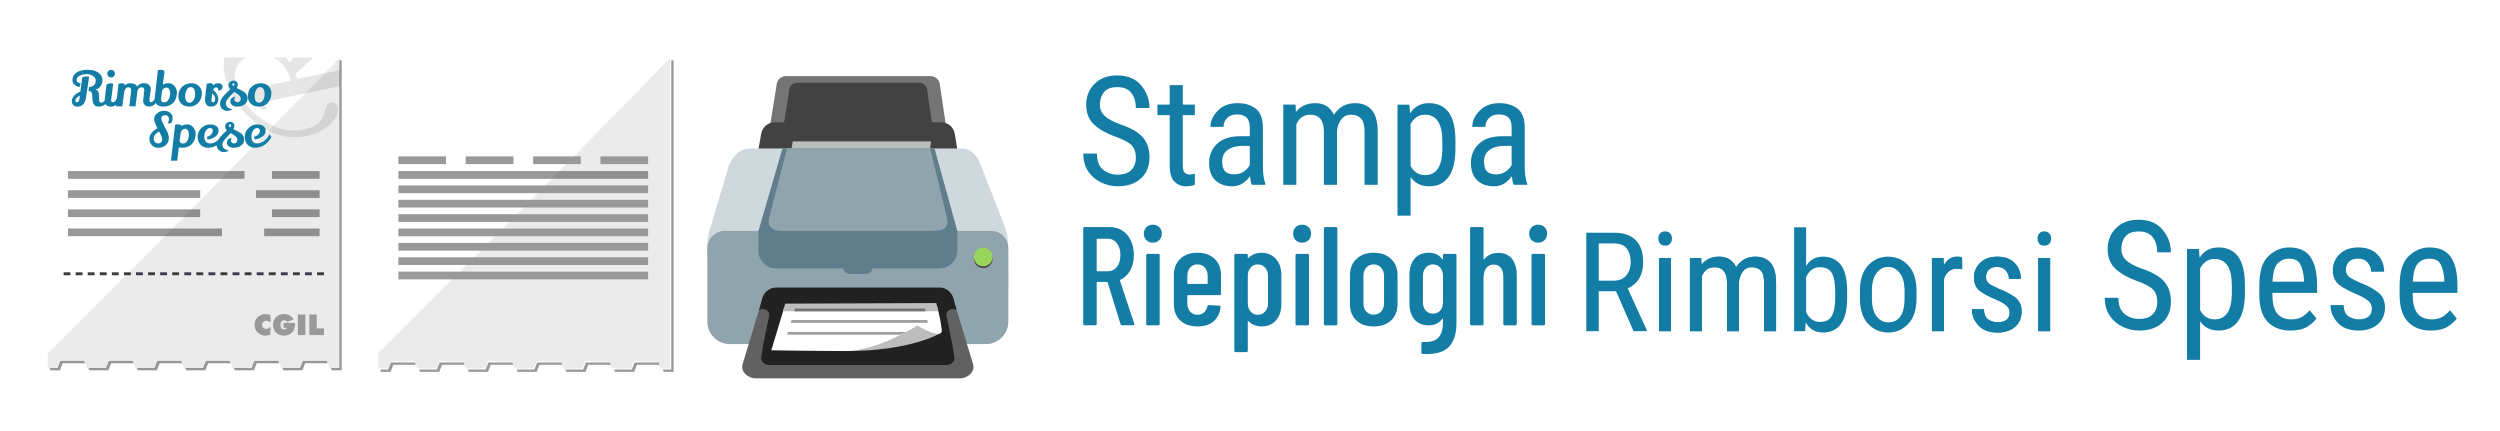 <?xml version="1.0" encoding="UTF-8" standalone="no"?>
<!-- Generator: Adobe Illustrator 19.0.0, SVG Export Plug-In . SVG Version: 6.00 Build 0)  -->

<svg
   version="1.1"
   id="Layer_1"
   x="0px"
   y="0px"
   viewBox="0 0 348 60"
   xml:space="preserve"
   sodipodi:docname="reimbursements_print_list_logo.svg"
   inkscape:version="1.4.2 (ebf0e940d0, 2025-05-08)"
   width="348"
   height="60"
   xmlns:inkscape="http://www.inkscape.org/namespaces/inkscape"
   xmlns:sodipodi="http://sodipodi.sourceforge.net/DTD/sodipodi-0.dtd"
   xmlns="http://www.w3.org/2000/svg"
   xmlns:svg="http://www.w3.org/2000/svg"><defs
   id="defs53">










	
	






		
		
		
	
	
	




























































<filter
   inkscape:collect="always"
   style="color-interpolation-filters:sRGB"
   id="filter65"
   x="-0.027"
   y="-0.026"
   width="1.055"
   height="1.052"><feGaussianBlur
     inkscape:collect="always"
     stdDeviation="5.309"
     id="feGaussianBlur65" /></filter></defs><sodipodi:namedview
   id="namedview51"
   pagecolor="#ffffff"
   bordercolor="#000000"
   borderopacity="0.25"
   inkscape:showpageshadow="false"
   inkscape:pageopacity="0.0"
   inkscape:pagecheckerboard="0"
   inkscape:deskcolor="#d1d1d1"
   showgrid="false"
   inkscape:zoom="3.3365385"
   inkscape:cx="173.08357"
   inkscape:cy="89.913545"
   inkscape:window-width="2520"
   inkscape:window-height="1404"
   inkscape:window-x="2600"
   inkscape:window-y="0"
   inkscape:window-maximized="1"
   inkscape:current-layer="Layer_1" />







<g
   id="g20">
</g>
<g
   id="g22">
</g>
<g
   id="g24">
</g>
<g
   id="g26">
</g>
<g
   id="g28">
</g>
<g
   id="g30">
</g>
<g
   id="g32">
</g>
<g
   id="g34">
</g>
<g
   id="g36">
</g>
<g
   id="g38">
</g>
<g
   id="g40">
</g>
<g
   id="g42">
</g>
<g
   id="g44">
</g>
<g
   id="g46">
</g>
<g
   id="g48">
</g>
<g
   id="g20-0"
   transform="translate(-244.027,19.04)">
</g><g
   id="g22-6"
   transform="translate(-244.027,19.04)">
</g><g
   id="g24-1"
   transform="translate(-244.027,19.04)">
</g><g
   id="g26-5"
   transform="translate(-244.027,19.04)">
</g><g
   id="g28-5"
   transform="translate(-244.027,19.04)">
</g><g
   id="g30-4"
   transform="translate(-244.027,19.04)">
</g><g
   id="g32-7"
   transform="translate(-244.027,19.04)">
</g><g
   id="g34-6"
   transform="translate(-244.027,19.04)">
</g><g
   id="g36-5"
   transform="translate(-244.027,19.04)">
</g><g
   id="g38-6"
   transform="translate(-244.027,19.04)">
</g><g
   id="g40-9"
   transform="translate(-244.027,19.04)">
</g><g
   id="g42-3"
   transform="translate(-244.027,19.04)">
</g><g
   id="g44-7"
   transform="translate(-244.027,19.04)">
</g><g
   id="g46-4"
   transform="translate(-244.027,19.04)">
</g><g
   id="g48-5"
   transform="translate(-244.027,19.04)">
</g><g
   id="g714"
   transform="translate(-894.281,-113.692)">
</g><g
   id="g716"
   transform="translate(-894.281,-113.692)">
</g><g
   id="g718"
   transform="translate(-894.281,-113.692)">
</g><g
   id="g720"
   transform="translate(-894.281,-113.692)">
</g><g
   id="g722"
   transform="translate(-894.281,-113.692)">
</g><g
   id="g724"
   transform="translate(-894.281,-113.692)">
</g><g
   id="g726"
   transform="translate(-894.281,-113.692)">
</g><g
   id="g728"
   transform="translate(-894.281,-113.692)">
</g><g
   id="g730"
   transform="translate(-894.281,-113.692)">
</g><g
   id="g732"
   transform="translate(-894.281,-113.692)">
</g><g
   id="g734"
   transform="translate(-894.281,-113.692)">
</g><g
   id="g736"
   transform="translate(-894.281,-113.692)">
</g><g
   id="g738"
   transform="translate(-894.281,-113.692)">
</g><g
   id="g740"
   transform="translate(-894.281,-113.692)">
</g><g
   id="g742"
   transform="translate(-894.281,-113.692)">
</g><g
   id="g1601"
   transform="matrix(0.221,0,0,0.221,-168.895,20.198)">
</g><g
   id="g1603"
   transform="matrix(0.221,0,0,0.221,-168.895,20.198)">
</g><g
   id="g1605"
   transform="matrix(0.221,0,0,0.221,-168.895,20.198)">
</g><g
   id="g1607"
   transform="matrix(0.221,0,0,0.221,-168.895,20.198)">
</g><g
   id="g1609"
   transform="matrix(0.221,0,0,0.221,-168.895,20.198)">
</g><g
   id="g1611"
   transform="matrix(0.221,0,0,0.221,-168.895,20.198)">
</g><g
   id="g1613"
   transform="matrix(0.221,0,0,0.221,-168.895,20.198)">
</g><g
   id="g1615"
   transform="matrix(0.221,0,0,0.221,-168.895,20.198)">
</g><g
   id="g1617"
   transform="matrix(0.221,0,0,0.221,-168.895,20.198)">
</g><g
   id="g1619"
   transform="matrix(0.221,0,0,0.221,-168.895,20.198)">
</g><g
   id="g1621"
   transform="matrix(0.221,0,0,0.221,-168.895,20.198)">
</g><g
   id="g1623"
   transform="matrix(0.221,0,0,0.221,-168.895,20.198)">
</g><g
   id="g1625"
   transform="matrix(0.221,0,0,0.221,-168.895,20.198)">
</g><g
   id="g1627"
   transform="matrix(0.221,0,0,0.221,-168.895,20.198)">
</g><g
   id="g1629"
   transform="matrix(0.221,0,0,0.221,-168.895,20.198)">
</g><g
   id="g37"
   transform="matrix(0.89,0,0,0.89,91.769,-7.34)"
   style="fill:#137da5;fill-opacity:1"><g
     id="g33"
     transform="matrix(1.097,0,0,1.097,111.136,-41.086)"
     style="fill:#137da5;fill-opacity:1"><path
       d="m 95.297,81.758 v 10.43 h 1.697 V 81.758 Z"
       style="font-size:19.743px;font-family:'Roboto Condensed';-inkscape-font-specification:'Roboto Condensed, ';text-align:justify;letter-spacing:0px;fill:#137da5;fill-opacity:1;stroke-width:0.617;stroke-linecap:round;stroke-linejoin:round"
       id="path12" /><path
       d="m 41.234,81.758 v 10.43 h 1.697 V 81.758 Z"
       style="font-size:19.743px;font-family:'Roboto Condensed';-inkscape-font-specification:'Roboto Condensed, ';text-align:justify;letter-spacing:0px;fill:#137da5;fill-opacity:1;stroke-width:0.617;stroke-linecap:round;stroke-linejoin:round"
       id="path11" /><path
       d="m 89.445,81.564 c -0.996,0 -1.796,0.285 -2.4,0.857 -0.604,0.572 -0.906,1.273 -0.906,2.102 0,0.848 0.279,1.489 0.838,1.92 0.495,0.379 1.174,0.751 2.035,1.117 0.861,0.366 1.442,0.685 1.744,0.955 0.308,0.27 0.463,0.603 0.463,1.002 0,0.932 -0.578,1.398 -1.734,1.398 -0.437,0 -0.862,-0.123 -1.273,-0.367 -0.411,-0.251 -0.632,-0.745 -0.664,-1.484 h -1.707 c 0,0.861 0.312,1.63 0.936,2.305 0.623,0.675 1.526,1.012 2.709,1.012 1.035,0 1.866,-0.271 2.496,-0.811 0.63,-0.54 0.945,-1.268 0.945,-2.188 0,-0.842 -0.281,-1.488 -0.84,-1.938 -0.559,-0.45 -1.366,-0.883 -2.42,-1.301 -0.726,-0.321 -1.211,-0.585 -1.455,-0.791 -0.244,-0.212 -0.365,-0.508 -0.365,-0.887 0,-0.379 0.121,-0.715 0.365,-1.004 0.251,-0.289 0.662,-0.434 1.234,-0.434 0.54,10e-7 0.955,0.178 1.244,0.531 0.289,0.347 0.434,0.735 0.434,1.166 h 1.695 c 0,-0.9 -0.295,-1.652 -0.887,-2.256 -0.591,-0.604 -1.419,-0.906 -2.486,-0.906 z"
       style="font-size:19.743px;font-family:'Roboto Condensed';-inkscape-font-specification:'Roboto Condensed, ';text-align:justify;letter-spacing:0px;fill:#137da5;fill-opacity:1;stroke-width:0.617;stroke-linecap:round;stroke-linejoin:round"
       id="path10" /><path
       d="m 83.768,81.564 c -0.835,0 -1.481,0.415 -1.938,1.244 l -0.039,-1.051 H 80.143 v 10.43 h 1.705 v -7.48 c 0.347,-0.951 0.958,-1.426 1.832,-1.426 0.263,0 0.521,0.025 0.771,0.076 l -0.01,-1.658 c -0.148,-0.09 -0.372,-0.135 -0.674,-0.135 z"
       style="font-size:19.743px;font-family:'Roboto Condensed';-inkscape-font-specification:'Roboto Condensed, ';text-align:justify;letter-spacing:0px;fill:#137da5;fill-opacity:1;stroke-width:0.617;stroke-linecap:round;stroke-linejoin:round"
       id="path9" /><path
       d="m 73.896,81.564 c -1.125,0 -2.076,0.415 -2.854,1.244 C 70.265,83.631 69.875,84.855 69.875,86.48 v 0.994 c 0,1.626 0.39,2.849 1.168,3.672 0.784,0.823 1.74,1.234 2.871,1.234 1.125,0 2.076,-0.412 2.854,-1.234 0.784,-0.823 1.178,-2.046 1.178,-3.672 v -0.994 c 10e-7,-1.626 -0.394,-2.849 -1.178,-3.672 -0.778,-0.829 -1.734,-1.244 -2.871,-1.244 z m 0,1.465 c 0.668,0 1.223,0.292 1.666,0.877 0.45,0.578 0.676,1.437 0.676,2.574 v 1.186 c -0.045,2.172 -0.82,3.26 -2.324,3.26 -0.668,0 -1.223,-0.287 -1.666,-0.859 -0.443,-0.578 -0.666,-1.441 -0.666,-2.592 v -0.994 c 0,-1.138 0.219,-1.996 0.656,-2.574 0.443,-0.585 0.996,-0.877 1.658,-0.877 z"
       style="font-size:19.743px;font-family:'Roboto Condensed';-inkscape-font-specification:'Roboto Condensed, ';text-align:justify;letter-spacing:0px;fill:#137da5;fill-opacity:1;stroke-width:0.617;stroke-linecap:round;stroke-linejoin:round"
       id="path8" /><path
       d="m 49.795,81.564 c -1.048,0 -1.882,0.38 -2.506,1.139 l -0.049,-0.945 h -1.6 v 10.43 h 1.697 v -7.846 c 0.353,-0.848 0.958,-1.273 1.812,-1.273 1.15,0 1.741,0.704 1.773,2.111 v 7.008 h 1.705 v -7.008 c 0.058,-0.591 0.242,-1.089 0.551,-1.494 0.315,-0.411 0.735,-0.617 1.262,-0.617 0.546,0 0.978,0.158 1.293,0.473 0.321,0.308 0.48,0.899 0.48,1.773 v 6.873 h 1.707 v -6.854 c 0,-1.317 -0.257,-2.275 -0.771,-2.873 -0.508,-0.598 -1.236,-0.896 -2.188,-0.896 -1.17,0 -2.083,0.505 -2.738,1.514 -0.469,-1.009 -1.279,-1.514 -2.43,-1.514 z"
       style="font-size:19.743px;font-family:'Roboto Condensed';-inkscape-font-specification:'Roboto Condensed, ';text-align:justify;letter-spacing:0px;fill:#137da5;fill-opacity:1;stroke-width:0.617;stroke-linecap:round;stroke-linejoin:round"
       id="path7" /><path
       style="font-size:19.743px;font-family:'Roboto Condensed';-inkscape-font-specification:'Roboto Condensed, ';text-align:justify;letter-spacing:0px;fill:#137da5;fill-opacity:1;stroke-width:0.617;stroke-linecap:round;stroke-linejoin:round"
       d="m 95.297,81.758 h 1.697 v 10.43 h -1.697 z"
       id="path20" /><path
       style="font-size:19.743px;font-family:'Roboto Condensed';-inkscape-font-specification:'Roboto Condensed, ';text-align:justify;letter-spacing:0px;fill:#137da5;fill-opacity:1;stroke-width:0.617;stroke-linecap:round;stroke-linejoin:round"
       d="m 41.234,81.758 h 1.697 v 10.43 h -1.697 z"
       id="path19" /><path
       style="font-size:19.743px;font-family:'Roboto Condensed';-inkscape-font-specification:'Roboto Condensed, ';text-align:justify;letter-spacing:0px;fill:#137da5;fill-opacity:1;stroke-width:0.617;stroke-linecap:round;stroke-linejoin:round"
       d="m 89.445,81.564 c 1.067,0 1.895,0.302 2.486,0.906 0.591,0.604 0.887,1.356 0.887,2.256 h -1.695 c 0,-0.431 -0.144,-0.819 -0.434,-1.166 -0.289,-0.353 -0.704,-0.531 -1.244,-0.531 -0.572,0 -0.984,0.144 -1.234,0.434 -0.244,0.289 -0.365,0.625 -0.365,1.004 0,0.379 0.121,0.675 0.365,0.887 0.244,0.206 0.729,0.47 1.455,0.791 1.054,0.418 1.861,0.851 2.42,1.301 0.559,0.45 0.84,1.096 0.84,1.938 0,0.919 -0.315,1.648 -0.945,2.188 -0.63,0.54 -1.461,0.811 -2.496,0.811 -1.183,0 -2.086,-0.337 -2.709,-1.012 -0.623,-0.675 -0.936,-1.444 -0.936,-2.305 h 1.707 c 0.032,0.739 0.253,1.234 0.664,1.484 0.411,0.244 0.836,0.367 1.273,0.367 1.157,0 1.734,-0.467 1.734,-1.398 0,-0.398 -0.154,-0.732 -0.463,-1.002 -0.302,-0.27 -0.883,-0.589 -1.744,-0.955 -0.861,-0.366 -1.54,-0.738 -2.035,-1.117 -0.559,-0.431 -0.838,-1.072 -0.838,-1.92 0,-0.829 0.302,-1.53 0.906,-2.102 0.604,-0.572 1.404,-0.857 2.4,-0.857 z"
       id="path18" /><path
       style="font-size:19.743px;font-family:'Roboto Condensed';-inkscape-font-specification:'Roboto Condensed, ';text-align:justify;letter-spacing:0px;fill:#137da5;fill-opacity:1;stroke-width:0.617;stroke-linecap:round;stroke-linejoin:round"
       d="m 83.768,81.564 c 0.302,0 0.526,0.045 0.674,0.135 l 0.01,1.658 c -0.251,-0.051 -0.508,-0.076 -0.771,-0.076 -0.874,0 -1.485,0.475 -1.832,1.426 v 7.48 H 80.143 V 81.758 h 1.648 l 0.039,1.051 c 0.456,-0.829 1.102,-1.244 1.938,-1.244 z"
       id="path17" /><path
       style="font-size:19.743px;font-family:'Roboto Condensed';-inkscape-font-specification:'Roboto Condensed, ';text-align:justify;letter-spacing:0px;fill:#137da5;fill-opacity:1;stroke-width:0.617;stroke-linecap:round;stroke-linejoin:round"
       d="m 49.795,81.564 c 1.15,0 1.961,0.505 2.43,1.514 0.656,-1.009 1.569,-1.514 2.738,-1.514 0.951,0 1.68,0.299 2.188,0.896 0.514,0.598 0.771,1.556 0.771,2.873 v 6.854 h -1.707 v -6.873 c 0,-0.874 -0.159,-1.465 -0.48,-1.773 -0.315,-0.315 -0.747,-0.473 -1.293,-0.473 -0.527,0 -0.947,0.206 -1.262,0.617 -0.308,0.405 -0.493,0.903 -0.551,1.494 v 7.008 h -1.705 v -7.008 c -0.032,-1.407 -0.623,-2.111 -1.773,-2.111 -0.855,0 -1.459,0.425 -1.812,1.273 v 7.846 H 45.641 V 81.758 h 1.6 l 0.049,0.945 c 0.623,-0.758 1.458,-1.139 2.506,-1.139 z"
       id="path15" /><path
       id="path5"
       style="font-size:19.743px;font-family:'Roboto Condensed';-inkscape-font-specification:'Roboto Condensed, ';text-align:justify;letter-spacing:0px;fill:#137da5;fill-opacity:1;stroke-width:0.617;stroke-linecap:round;stroke-linejoin:round"
       d="m 30.861,78.152 v 14.035 h 1.775 v -5.688 h 2.467 l 2.498,5.688 H 39.5 v -0.115 l -2.729,-5.977 c 1.465,-0.675 2.197,-1.918 2.197,-3.73 0,-1.401 -0.35,-2.452 -1.051,-3.152 -0.694,-0.707 -1.738,-1.061 -3.133,-1.061 z m 1.775,1.523 h 2.148 c 0.874,0 1.495,0.247 1.861,0.742 0.366,0.488 0.549,1.137 0.549,1.947 0,0.726 -0.203,1.345 -0.607,1.859 -0.405,0.508 -1.012,0.762 -1.822,0.762 h -2.129 z" /><path
       d="m 96.164,77.959 c -0.321,0 -0.562,0.1 -0.723,0.299 -0.161,0.199 -0.242,0.443 -0.242,0.732 0,0.276 0.082,0.516 0.242,0.715 0.161,0.193 0.401,0.289 0.723,0.289 0.315,0 0.556,-0.096 0.723,-0.289 0.167,-0.199 0.252,-0.438 0.252,-0.715 0,-0.289 -0.085,-0.533 -0.252,-0.732 -0.167,-0.199 -0.408,-0.299 -0.723,-0.299 z"
       style="font-size:19.743px;font-family:'Roboto Condensed';-inkscape-font-specification:'Roboto Condensed, ';text-align:justify;letter-spacing:0px;fill:#137da5;fill-opacity:1;stroke-width:0.617;stroke-linecap:round;stroke-linejoin:round"
       id="path4-6" /><path
       d="m 42.104,77.959 c -0.321,0 -0.564,0.1 -0.725,0.299 -0.161,0.199 -0.24,0.443 -0.24,0.732 0,0.276 0.08,0.516 0.24,0.715 0.161,0.193 0.403,0.289 0.725,0.289 0.315,0 0.556,-0.096 0.723,-0.289 0.167,-0.199 0.25,-0.438 0.25,-0.715 0,-0.289 -0.083,-0.533 -0.25,-0.732 -0.167,-0.199 -0.408,-0.299 -0.723,-0.299 z"
       style="font-size:19.743px;font-family:'Roboto Condensed';-inkscape-font-specification:'Roboto Condensed, ';text-align:justify;letter-spacing:0px;fill:#137da5;fill-opacity:1;stroke-width:0.617;stroke-linecap:round;stroke-linejoin:round"
       id="path3" /><path
       d="m 60.496,77.381 v 14.807 h 1.561 l 0.088,-1.232 c 0.553,0.951 1.378,1.426 2.477,1.426 1.093,0 1.937,-0.405 2.535,-1.215 0.598,-0.81 0.896,-2.04 0.896,-3.691 v -1.139 c -0.019,-1.658 -0.326,-2.867 -0.924,-3.625 -0.591,-0.765 -1.431,-1.146 -2.518,-1.146 -1.06,0 -1.864,0.44 -2.41,1.32 V 77.381 Z m 3.672,5.688 c 0.823,0 1.392,0.282 1.707,0.848 0.315,0.566 0.473,1.427 0.473,2.584 v 1.041 c -0.006,1.138 -0.178,1.976 -0.512,2.516 -0.334,0.54 -0.887,0.811 -1.658,0.811 -0.88,0 -1.54,-0.47 -1.977,-1.408 V 84.486 C 62.638,83.542 63.294,83.068 64.168,83.068 Z"
       style="font-size:19.743px;font-family:'Roboto Condensed';-inkscape-font-specification:'Roboto Condensed, ';text-align:justify;letter-spacing:0px;fill:#137da5;fill-opacity:1;stroke-width:0.617;stroke-linecap:round;stroke-linejoin:round"
       id="path2" /></g><g
     id="g31"
     transform="matrix(1.202,0,0,1.202,176.733,-73.237)"
     style="fill:#137da5;fill-opacity:1"><path
       d="m 83.289,99.986 c -0.983,0 -1.873,0.372 -2.67,1.117 -0.797,0.739 -1.195,2.029 -1.195,3.867 v 1.225 c 0.006,1.575 0.373,2.736 1.1,3.488 0.726,0.746 1.712,1.119 2.959,1.119 0.9,0 1.617,-0.161 2.15,-0.482 0.54,-0.328 0.952,-0.691 1.234,-1.09 l -0.896,-1.07 c -0.283,0.347 -0.612,0.634 -0.984,0.859 -0.366,0.219 -0.836,0.328 -1.408,0.328 -0.79,0 -1.396,-0.254 -1.82,-0.762 -0.418,-0.514 -0.627,-1.328 -0.627,-2.439 v -0.25 h 5.812 v -0.994 c 0,-1.594 -0.282,-2.81 -0.848,-3.652 -0.566,-0.842 -1.502,-1.264 -2.807,-1.264 z m 0,1.465 c 0.746,0 1.243,0.257 1.494,0.771 0.257,0.514 0.408,1.173 0.453,1.977 v 0.24 h -4.096 c 0.058,-1.176 0.282,-1.966 0.674,-2.371 0.392,-0.411 0.883,-0.617 1.475,-0.617 z"
       style="font-size:19.743px;font-family:'Roboto Condensed';-inkscape-font-specification:'Roboto Condensed, ';text-align:justify;letter-spacing:0px;fill:#137da5;fill-opacity:1;stroke-width:0.617;stroke-linecap:round;stroke-linejoin:round"
       id="path25" /><path
       d="m 74.035,99.986 c -0.996,0 -1.796,0.285 -2.4,0.857 -0.604,0.572 -0.906,1.273 -0.906,2.102 0,0.848 0.281,1.487 0.84,1.918 0.495,0.379 1.172,0.753 2.033,1.119 0.861,0.366 1.442,0.685 1.744,0.955 0.308,0.27 0.463,0.604 0.463,1.002 0,0.932 -0.578,1.398 -1.734,1.398 -0.437,0 -0.862,-0.123 -1.273,-0.367 -0.411,-0.251 -0.632,-0.745 -0.664,-1.484 h -1.707 c 0,0.861 0.312,1.63 0.936,2.305 0.623,0.675 1.526,1.012 2.709,1.012 1.035,0 1.866,-0.271 2.496,-0.811 0.63,-0.54 0.945,-1.268 0.945,-2.188 0,-0.842 -0.281,-1.488 -0.84,-1.938 -0.559,-0.45 -1.364,-0.885 -2.418,-1.303 -0.726,-0.321 -1.213,-0.583 -1.457,-0.789 -0.244,-0.212 -0.365,-0.508 -0.365,-0.887 0,-0.379 0.121,-0.715 0.365,-1.004 0.251,-0.289 0.662,-0.434 1.234,-0.434 0.54,0 0.955,0.178 1.244,0.531 0.289,0.347 0.434,0.735 0.434,1.166 h 1.697 c 0,-0.9 -0.295,-1.652 -0.887,-2.256 -0.591,-0.604 -1.421,-0.906 -2.488,-0.906 z"
       style="font-size:19.743px;font-family:'Roboto Condensed';-inkscape-font-specification:'Roboto Condensed, ';text-align:justify;letter-spacing:0px;fill:#137da5;fill-opacity:1;stroke-width:0.617;stroke-linecap:round;stroke-linejoin:round"
       id="path24" /><path
       d="m 65.031,99.986 c -0.983,0 -1.873,0.372 -2.67,1.117 -0.797,0.739 -1.195,2.029 -1.195,3.867 v 1.225 c 0.006,1.575 0.373,2.736 1.1,3.488 0.726,0.746 1.712,1.119 2.959,1.119 0.9,0 1.617,-0.161 2.15,-0.482 0.54,-0.328 0.95,-0.691 1.232,-1.09 l -0.896,-1.07 c -0.283,0.347 -0.61,0.634 -0.982,0.859 -0.366,0.219 -0.836,0.328 -1.408,0.328 -0.79,0 -1.398,-0.254 -1.822,-0.762 -0.418,-0.514 -0.625,-1.328 -0.625,-2.439 v -0.25 h 5.812 v -0.994 c 0,-1.594 -0.284,-2.81 -0.85,-3.652 -0.566,-0.842 -1.5,-1.264 -2.805,-1.264 z m 0,1.465 c 0.746,0 1.243,0.257 1.494,0.771 0.257,0.514 0.408,1.173 0.453,1.977 v 0.24 h -4.098 c 0.058,-1.176 0.284,-1.966 0.676,-2.371 0.392,-0.411 0.883,-0.617 1.475,-0.617 z"
       style="font-size:19.743px;font-family:'Roboto Condensed';-inkscape-font-specification:'Roboto Condensed, ';text-align:justify;letter-spacing:0px;fill:#137da5;fill-opacity:1;stroke-width:0.617;stroke-linecap:round;stroke-linejoin:round"
       id="path23" /><path
       d="m 55.854,99.986 c -1.073,0 -1.891,0.443 -2.457,1.33 l -0.088,-1.137 h -1.551 v 14.439 h 1.705 v -5.012 c 0.566,0.797 1.369,1.195 2.41,1.195 1.093,0 1.934,-0.405 2.525,-1.215 0.598,-0.81 0.896,-2.04 0.896,-3.691 v -1.139 c -0.019,-1.658 -0.325,-2.867 -0.916,-3.625 -0.591,-0.765 -1.433,-1.146 -2.525,-1.146 z m -0.529,1.504 c 1.51,0 2.266,1.144 2.266,3.432 v 1.146 c -0.039,2.185 -0.787,3.279 -2.246,3.279 -0.823,0 -1.45,-0.398 -1.881,-1.195 v -5.438 c 0.437,-0.816 1.058,-1.225 1.861,-1.225 z"
       style="font-size:19.743px;font-family:'Roboto Condensed';-inkscape-font-specification:'Roboto Condensed, ';text-align:justify;letter-spacing:0px;fill:#137da5;fill-opacity:1;stroke-width:0.617;stroke-linecap:round;stroke-linejoin:round"
       id="path22" /><path
       d="m 45.453,96.381 c -1.228,0 -2.205,0.364 -2.932,1.09 -0.726,0.726 -1.09,1.636 -1.09,2.729 0,1.073 0.336,1.925 1.004,2.555 0.668,0.63 1.571,1.149 2.709,1.561 1.138,0.405 1.88,0.8 2.227,1.186 0.347,0.386 0.52,0.907 0.52,1.562 0,0.681 -0.199,1.224 -0.598,1.629 -0.398,0.398 -0.983,0.598 -1.754,0.598 -0.746,0 -1.385,-0.219 -1.918,-0.656 -0.527,-0.437 -0.791,-1.134 -0.791,-2.092 h -1.773 c 0,0.932 0.219,1.717 0.656,2.354 0.443,0.63 1.008,1.104 1.695,1.426 0.688,0.321 1.398,0.482 2.131,0.482 1.266,0 2.269,-0.34 3.008,-1.021 0.746,-0.681 1.119,-1.594 1.119,-2.738 0,-1.093 -0.299,-1.972 -0.896,-2.641 -0.598,-0.668 -1.586,-1.228 -2.961,-1.678 -0.887,-0.321 -1.543,-0.678 -1.967,-1.07 -0.418,-0.392 -0.625,-0.883 -0.625,-1.475 0,-0.649 0.176,-1.191 0.529,-1.621 0.36,-0.437 0.929,-0.654 1.707,-0.654 0.855,0 1.474,0.257 1.859,0.771 0.386,0.514 0.578,1.163 0.578,1.947 h 1.775 c 0,-1.093 -0.36,-2.074 -1.08,-2.941 -0.72,-0.868 -1.764,-1.301 -3.133,-1.301 z"
       style="font-size:19.743px;font-family:'Roboto Condensed';-inkscape-font-specification:'Roboto Condensed, ';text-align:justify;letter-spacing:0px;fill:#137da5;fill-opacity:1;stroke-width:0.617;stroke-linecap:round;stroke-linejoin:round"
       id="path21" /></g></g><g
   id="g39"
   transform="matrix(0.89,0,0,0.89,20.322,-3.781)"
   style="fill:#137da5;fill-opacity:1"><path
     id="path27"
     style="font-size:23.739px;font-family:'Roboto Condensed';-inkscape-font-specification:'Roboto Condensed, ';text-align:justify;letter-spacing:0px;fill:#137da5;fill-opacity:1;stroke-width:0.742;stroke-linecap:round;stroke-linejoin:round"
     d="m 211.677,20.381 c -1.298,-10e-6 -2.329,0.393 -3.094,1.182 -0.765,0.788 -1.148,1.631 -1.148,2.527 h 2.053 c 0,-0.525 0.182,-0.981 0.545,-1.367 0.371,-0.386 0.884,-0.58 1.541,-0.58 0.672,0 1.174,0.16 1.506,0.477 0.34,0.317 0.512,0.846 0.512,1.588 v 1.344 h -1.416 c -1.646,0 -2.882,0.397 -3.709,1.193 -0.827,0.788 -1.24,1.787 -1.24,2.992 0,1.198 0.329,2.104 0.986,2.723 0.665,0.618 1.545,0.928 2.643,0.928 0.618,0 1.163,-0.158 1.635,-0.475 0.471,-0.317 0.849,-0.688 1.135,-1.113 0.054,0.603 0.148,1.054 0.279,1.355 h 2.121 v -0.186 c -0.255,-0.657 -0.383,-1.575 -0.383,-2.758 v -5.982 c 0,-1.406 -0.371,-2.399 -1.113,-2.979 -0.742,-0.58 -1.692,-0.869 -2.852,-0.869 z m 0.836,6.678 h 1.078 v 3.002 c -0.185,0.371 -0.491,0.706 -0.916,1.008 -0.425,0.301 -0.928,0.451 -1.508,0.451 -0.634,0 -1.109,-0.15 -1.426,-0.451 -0.309,-0.309 -0.463,-0.838 -0.463,-1.588 0,-0.78 0.294,-1.38 0.881,-1.797 0.587,-0.417 1.372,-0.625 2.354,-0.625 z" /><path
     id="path16"
     style="font-size:23.739px;font-family:'Roboto Condensed';-inkscape-font-specification:'Roboto Condensed, ';text-align:justify;letter-spacing:0px;fill:#137da5;fill-opacity:1;stroke-width:0.742;stroke-linecap:round;stroke-linejoin:round"
     d="m 200.665,20.381 c -1.291,-10e-6 -2.275,0.533 -2.955,1.6 l -0.105,-1.367 h -1.865 v 17.363 h 2.051 v -6.027 c 0.68,0.958 1.647,1.438 2.898,1.438 1.314,0 2.326,-0.487 3.037,-1.461 0.719,-0.974 1.078,-2.453 1.078,-4.439 V 26.119 c -0.023,-1.994 -0.391,-3.448 -1.102,-4.359 -0.711,-0.92 -1.723,-1.379 -3.037,-1.379 z m -0.637,1.809 c 1.816,0 2.723,1.376 2.723,4.127 v 1.379 c -0.046,2.627 -0.945,3.941 -2.699,3.941 -0.989,0 -1.744,-0.479 -2.262,-1.438 v -6.537 c 0.525,-0.981 1.272,-1.473 2.238,-1.473 z" /><path
     style="font-size:23.739px;font-family:'Roboto Condensed';-inkscape-font-specification:'Roboto Condensed, ';text-align:justify;letter-spacing:0px;fill:#137da5;fill-opacity:1;stroke-width:0.742;stroke-linecap:round;stroke-linejoin:round"
     d="m 182.096,22.189 q -1.542,0 -2.179,1.53 v 9.435 h -2.04 V 20.613 h 1.924 l 0.058,1.136 q 1.124,-1.368 3.014,-1.368 2.075,0 2.921,1.82 1.182,-1.82 3.292,-1.82 1.716,0 2.631,1.078 0.927,1.078 0.927,3.454 v 8.242 h -2.052 v -8.265 q 0,-1.576 -0.58,-2.133 -0.568,-0.568 -1.553,-0.568 -0.951,0 -1.518,0.742 -0.556,0.73 -0.661,1.797 v 8.427 h -2.052 V 24.728 q -0.058,-2.539 -2.133,-2.539 z"
     id="path14" /><path
     id="path6"
     style="font-size:23.739px;font-family:'Roboto Condensed';-inkscape-font-specification:'Roboto Condensed, ';text-align:justify;letter-spacing:0px;fill:#137da5;fill-opacity:1;stroke-width:0.742;stroke-linecap:round;stroke-linejoin:round"
     d="m 170.726,20.381 c -1.298,-10e-6 -2.331,0.393 -3.096,1.182 -0.765,0.788 -1.148,1.631 -1.148,2.527 h 2.053 c 0,-0.525 0.182,-0.981 0.545,-1.367 0.371,-0.386 0.884,-0.58 1.541,-0.58 0.672,0 1.176,0.16 1.508,0.477 0.34,0.317 0.51,0.846 0.51,1.588 v 1.344 h -1.414 c -1.646,0 -2.882,0.397 -3.709,1.193 -0.827,0.788 -1.24,1.787 -1.24,2.992 0,1.198 0.328,2.104 0.984,2.723 0.665,0.618 1.545,0.928 2.643,0.928 0.618,0 1.163,-0.158 1.635,-0.475 0.471,-0.317 0.851,-0.688 1.137,-1.113 0.054,0.603 0.146,1.054 0.277,1.355 h 2.121 v -0.186 c -0.255,-0.657 -0.383,-1.575 -0.383,-2.758 v -5.982 c 0,-1.406 -0.369,-2.399 -1.111,-2.979 -0.742,-0.58 -1.692,-0.869 -2.852,-0.869 z m 0.834,6.678 h 1.078 v 3.002 c -0.185,0.371 -0.491,0.706 -0.916,1.008 -0.425,0.301 -0.928,0.451 -1.508,0.451 -0.634,0 -1.109,-0.15 -1.426,-0.451 -0.309,-0.309 -0.463,-0.838 -0.463,-1.588 0,-0.78 0.294,-1.38 0.881,-1.797 0.587,-0.417 1.372,-0.625 2.354,-0.625 z" /><path
     style="font-size:23.739px;font-family:'Roboto Condensed';-inkscape-font-specification:'Roboto Condensed, ';text-align:justify;letter-spacing:0px;fill:#137da5;fill-opacity:1;stroke-width:0.742;stroke-linecap:round;stroke-linejoin:round"
     d="m 164.037,33.155 q -0.591,0.232 -1.437,0.232 -0.997,0 -1.75,-0.73 -0.742,-0.73 -0.742,-2.62 v -7.778 h -1.913 v -1.646 h 1.913 v -3.049 h 2.052 v 3.049 h 1.889 v 1.646 h -1.889 v 7.789 q 0,0.962 0.325,1.229 0.336,0.267 0.753,0.267 0.44,0 0.811,-0.139 z"
     id="path4" /><path
     style="font-size:23.739px;font-family:'Roboto Condensed';-inkscape-font-specification:'Roboto Condensed, ';text-align:justify;letter-spacing:0px;fill:#137da5;fill-opacity:1;stroke-width:0.742;stroke-linecap:round;stroke-linejoin:round"
     d="m 154.821,28.889 q 0,-1.182 -0.626,-1.878 -0.626,-0.695 -2.678,-1.426 -2.052,-0.742 -3.257,-1.878 -1.206,-1.136 -1.206,-3.072 0,-1.971 1.31,-3.28 1.31,-1.31 3.524,-1.31 2.469,0 3.767,1.565 1.298,1.565 1.298,3.535 h -2.133 q 0,-1.414 -0.695,-2.341 -0.695,-0.927 -2.237,-0.927 -1.403,0 -2.052,0.788 -0.638,0.777 -0.638,1.947 0,1.066 0.753,1.773 0.765,0.707 2.365,1.287 2.481,0.811 3.559,2.017 1.078,1.206 1.078,3.176 0,2.063 -1.345,3.292 -1.333,1.229 -3.617,1.229 -1.321,0 -2.562,-0.58 -1.24,-0.58 -2.04,-1.716 -0.788,-1.148 -0.788,-2.828 h 2.133 q 0,1.727 0.951,2.515 0.962,0.788 2.307,0.788 1.391,0 2.11,-0.719 0.719,-0.73 0.719,-1.959 z"
     id="text2" /></g><g
   inkscape:label="Livello 1"
   id="layer1"
   transform="matrix(2.737,0,0,2.737,3.797,6.461)"><polygon
     style="fill:#999999;fill-opacity:1;filter:url(#filter65)"
     points="469.377,512 465.028,500.779 427.015,500.779 422.666,512 392.307,512 387.958,500.779 349.945,500.779 345.596,512 315.237,512 310.801,500.779 272.875,500.779 268.439,512 238.168,512 233.732,500.779 195.806,500.779 191.369,512 161.011,512 156.662,500.779 118.649,500.779 114.3,512 83.942,512 79.592,500.779 41.58,500.779 37.23,512 21.572,512 21.572,19.224 485.034,19.224 485.034,512 "
     id="polygon4"
     transform="matrix(0.032,0,0,0.032,0.47,0.091)" /><g
     id="g4"
     transform="translate(18.217,-0.557)"><polygon
       style="fill:#ffffff"
       points="41.58,500.779 37.23,512 21.572,512 21.572,19.224 485.034,19.224 485.034,512 469.377,512 465.028,500.779 427.015,500.779 422.666,512 392.307,512 387.958,500.779 349.945,500.779 345.596,512 315.237,512 310.801,500.779 272.875,500.779 268.439,512 238.168,512 233.732,500.779 195.806,500.779 191.369,512 161.011,512 156.662,500.779 118.649,500.779 114.3,512 83.942,512 79.592,500.779 "
       id="polygon1-3"
       transform="matrix(0.032,0,0,0.032,-17.866,0.529)" /><path
       style="opacity:0.1;fill:#050101;stroke-width:0.032"
       d="M -2.908,1.889 -4.471,2.207 c -0.031,-0.05 -0.056,-0.089 -0.067,-0.117 l -0.047,-0.123 c 0.039,-0.042 0.131,-0.131 0.281,-0.268 0.084,-0.078 0.19,-0.173 0.312,-0.284 0.103,-0.098 0.203,-0.187 0.293,-0.27 0.011,-0.011 0.022,-0.019 0.033,-0.031 h -1.006 c -0.008,0.008 -0.014,0.02 -0.025,0.031 -0.05,0.067 -0.109,0.142 -0.176,0.229 -0.059,-0.081 -0.114,-0.156 -0.176,-0.229 -0.008,-0.011 -0.017,-0.019 -0.025,-0.031 h -0.661 c 0.019,0.008 0.042,0.02 0.061,0.031 0.256,0.125 0.463,0.312 0.616,0.555 0.039,0.059 0.072,0.12 0.103,0.184 0.053,0.106 0.098,0.242 0.139,0.41 L -6.4,2.617 c -0.265,0.056 -0.468,0.092 -0.608,0.111 0.332,0.393 0.577,0.75 0.736,1.07 l 0.259,-0.05 c -0.061,-0.114 -0.086,-0.201 -0.075,-0.254 0.008,-0.056 0.042,-0.095 0.1,-0.123 0.061,-0.031 0.281,-0.086 0.663,-0.167 L -3.934,2.915 -2.325,2.58 v -0.811 z m 0.446,1.675 c -0.033,-0.072 -0.089,-0.12 -0.162,-0.145 -0.072,-0.028 -0.145,-0.022 -0.212,0.008 -0.053,0.028 -0.098,0.067 -0.131,0.117 -0.033,0.053 -0.075,0.167 -0.12,0.343 C -3.181,4.236 -3.376,4.481 -3.674,4.626 -4.067,4.816 -4.499,4.877 -4.976,4.813 -5.199,4.782 -5.419,4.718 -5.642,4.623 -5.895,4.515 -6.146,4.364 -6.4,4.172 -6.874,3.812 -7.23,3.38 -7.473,2.879 -7.662,2.488 -7.715,2.132 -7.635,1.811 c 0.008,-0.039 0.02,-0.075 0.033,-0.111 0.086,-0.243 0.245,-0.429 0.477,-0.555 0.017,-0.011 0.036,-0.022 0.056,-0.031 h -1.118 c -0.003,0.011 -0.006,0.02 -0.006,0.031 -0.014,0.061 -0.022,0.123 -0.028,0.19 -0.008,0.117 -0.008,0.24 0.003,0.365 0.031,0.368 0.148,0.766 0.354,1.193 0.295,0.61 0.713,1.123 1.26,1.538 0.237,0.181 0.474,0.329 0.711,0.443 0.312,0.151 0.624,0.242 0.939,0.281 0.555,0.067 1.079,-0.02 1.572,-0.256 0.382,-0.187 0.663,-0.429 0.842,-0.727 0.134,-0.231 0.162,-0.435 0.078,-0.608 z"
       id="path9-3" /><rect
       x="-16.15"
       y="6.897"
       style="fill:#999999;fill-opacity:1;stroke-width:0.032"
       width="8.98"
       height="0.393"
       id="rect9-7" /><rect
       x="-16.15"
       y="7.87"
       style="fill:#999999;fill-opacity:1;stroke-width:0.032"
       width="6.728"
       height="0.393"
       id="rect10" /><rect
       x="-16.15"
       y="8.844"
       style="fill:#999999;fill-opacity:1;stroke-width:0.032"
       width="6.728"
       height="0.393"
       id="rect11" /><rect
       x="-16.15"
       y="9.817"
       style="fill:#999999;fill-opacity:1;stroke-width:0.032"
       width="7.833"
       height="0.393"
       id="rect12" /><rect
       x="-6.584"
       y="7.87"
       style="fill:#999999;fill-opacity:1;stroke-width:0.032"
       width="3.234"
       height="0.393"
       id="rect13" /><rect
       x="-5.773"
       y="6.897"
       style="fill:#999999;fill-opacity:1;stroke-width:0.032"
       width="2.423"
       height="0.393"
       id="rect14" /><rect
       x="-5.773"
       y="8.844"
       style="fill:#999999;fill-opacity:1;stroke-width:0.032"
       width="2.423"
       height="0.393"
       id="rect15" /><rect
       x="-6.171"
       y="9.817"
       style="fill:#999999;fill-opacity:1;stroke-width:0.032"
       width="2.821"
       height="0.393"
       id="rect16" /><rect
       x="-16.371"
       y="12.046"
       style="fill:#3b3b42;stroke-width:0.032"
       width="0.349"
       height="0.149"
       id="rect17" /><rect
       x="-15.757"
       y="12.046"
       style="fill:#3b3b42;stroke-width:0.032"
       width="0.349"
       height="0.149"
       id="rect18" /><rect
       x="-15.143"
       y="12.046"
       style="fill:#3b3b42;stroke-width:0.032"
       width="0.349"
       height="0.149"
       id="rect19" /><rect
       x="-14.529"
       y="12.046"
       style="fill:#3b3b42;stroke-width:0.032"
       width="0.349"
       height="0.149"
       id="rect20" /><rect
       x="-13.915"
       y="12.046"
       style="fill:#3b3b42;stroke-width:0.032"
       width="0.349"
       height="0.149"
       id="rect21" /><rect
       x="-13.301"
       y="12.046"
       style="fill:#3b3b42;stroke-width:0.032"
       width="0.349"
       height="0.149"
       id="rect22" /><rect
       x="-12.687"
       y="12.046"
       style="fill:#3b3b42;stroke-width:0.032"
       width="0.349"
       height="0.149"
       id="rect23" /><rect
       x="-12.073"
       y="12.046"
       style="fill:#3b3b42;stroke-width:0.032"
       width="0.349"
       height="0.149"
       id="rect24" /><rect
       x="-11.459"
       y="12.046"
       style="fill:#3b3b42;stroke-width:0.032"
       width="0.349"
       height="0.149"
       id="rect25" /><rect
       x="-10.845"
       y="12.046"
       style="fill:#3b3b42;stroke-width:0.032"
       width="0.349"
       height="0.149"
       id="rect26" /><rect
       x="-10.231"
       y="12.046"
       style="fill:#3b3b42;stroke-width:0.032"
       width="0.349"
       height="0.149"
       id="rect27" /><rect
       x="-9.617"
       y="12.046"
       style="fill:#3b3b42;stroke-width:0.032"
       width="0.349"
       height="0.149"
       id="rect28" /><rect
       x="-9.003"
       y="12.046"
       style="fill:#3b3b42;stroke-width:0.032"
       width="0.349"
       height="0.149"
       id="rect29" /><rect
       x="-8.39"
       y="12.046"
       style="fill:#3b3b42;stroke-width:0.032"
       width="0.349"
       height="0.149"
       id="rect30" /><rect
       x="-7.776"
       y="12.046"
       style="fill:#3b3b42;stroke-width:0.032"
       width="0.349"
       height="0.149"
       id="rect31" /><rect
       x="-7.162"
       y="12.046"
       style="fill:#3b3b42;stroke-width:0.032"
       width="0.349"
       height="0.149"
       id="rect32" /><rect
       x="-6.548"
       y="12.046"
       style="fill:#3b3b42;stroke-width:0.032"
       width="0.349"
       height="0.149"
       id="rect33" /><rect
       x="-5.934"
       y="12.046"
       style="fill:#3b3b42;stroke-width:0.032"
       width="0.349"
       height="0.149"
       id="rect34" /><rect
       x="-5.32"
       y="12.046"
       style="fill:#3b3b42;stroke-width:0.032"
       width="0.349"
       height="0.149"
       id="rect35" /><rect
       x="-4.706"
       y="12.046"
       style="fill:#3b3b42;stroke-width:0.032"
       width="0.349"
       height="0.149"
       id="rect36" /><rect
       x="-4.092"
       y="12.046"
       style="fill:#3b3b42;stroke-width:0.032"
       width="0.349"
       height="0.149"
       id="rect37" /><rect
       x="-3.478"
       y="12.046"
       style="fill:#3b3b42;stroke-width:0.032"
       width="0.349"
       height="0.149"
       id="rect38" /><path
       style="opacity:0.1;fill:#3b3b42;stroke-width:0.032"
       d="m -2.325,16.933 h -0.502 l -0.139,-0.36 h -1.218 l -0.139,0.36 H -5.296 l -0.139,-0.36 h -1.218 l -0.139,0.36 h -0.973 l -0.142,-0.36 h -1.215 l -0.142,0.36 h -0.97 l -0.142,-0.36 h -1.215 l -0.142,0.36 h -0.973 l -0.139,-0.36 h -1.218 l -0.139,0.36 h -0.973 l -0.139,-0.36 h -1.218 l -0.139,0.36 h -0.502 v -0.778 l 5.945,-5.945 0.393,-0.393 0.582,-0.582 0.393,-0.393 7.536,-7.698 z"
       id="path52"
       sodipodi:nodetypes="ccccccccccccccccccccccccccccccccc" /><path
       style="font-size:2.442px;font-family:'Lily Script One';-inkscape-font-specification:'Lily Script One';text-align:center;letter-spacing:0px;text-anchor:middle;fill:#137da5;stroke-width:0.027"
       d="m -14.169,3.079 0.078,0.12 q -0.12,0.42 -0.496,0.42 -0.085,0 -0.149,-0.032 -0.061,-0.032 -0.093,-0.076 -0.032,-0.044 -0.051,-0.112 -0.027,-0.103 -0.029,-0.271 0,-0.168 -0.042,-0.232 -0.039,-0.063 -0.151,-0.071 l 0.027,-0.208 q 0.005,0 0.007,0 0.142,0 0.234,-0.081 0.1,-0.09 0.1,-0.232 0,-0.142 -0.134,-0.239 -0.132,-0.098 -0.342,-0.098 -0.271,0 -0.418,0.134 -0.078,0.073 -0.078,0.176 0,0.129 0.198,0.156 l -0.034,0.183 q -0.149,-0.007 -0.264,-0.1 -0.115,-0.093 -0.115,-0.239 0,-0.256 0.215,-0.393 0.215,-0.139 0.545,-0.139 0.212,0 0.374,0.051 0.276,0.093 0.366,0.322 0.029,0.081 0.029,0.132 0,0.049 0,0.066 -0.01,0.134 -0.1,0.264 -0.088,0.129 -0.266,0.178 0.107,0.022 0.147,0.093 0.039,0.071 0.042,0.215 0.002,0.247 0.022,0.3 0.022,0.051 0.088,0.051 0.178,0 0.291,-0.339 z m -1.497,0.54 q -0.129,0 -0.208,-0.078 -0.078,-0.078 -0.078,-0.193 0,-0.298 0.437,-0.498 0.088,-0.684 0.09,-0.701 0.103,-0.066 0.232,-0.066 0.054,0 0.122,0.015 l -0.154,1.043 q -0.073,0.479 -0.442,0.479 z m -0.105,-0.3 q 0,0.078 0.083,0.078 0.098,0 0.125,-0.176 l 0.022,-0.166 Q -15.771,3.189 -15.771,3.318 Z m 1.678,-1.512 q 0.056,-0.059 0.137,-0.059 0.081,0 0.137,0.059 0.059,0.056 0.059,0.137 0,0.081 -0.059,0.137 -0.056,0.056 -0.137,0.056 -0.081,0 -0.137,-0.056 -0.056,-0.056 -0.056,-0.137 0,-0.081 0.056,-0.137 z m -0.1,0.715 q 0.024,-0.044 0.093,-0.066 0.068,-0.024 0.134,-0.024 0.068,0 0.12,0.017 -0.095,0.735 -0.095,0.742 -0.012,0.049 -0.012,0.083 0,0.032 0.005,0.056 0.01,0.063 0.088,0.063 0.081,0 0.147,-0.103 0.068,-0.105 0.103,-0.237 0.017,0.01 0.054,0.059 0.037,0.049 0.044,0.073 -0.049,0.195 -0.166,0.315 -0.117,0.12 -0.281,0.12 -0.164,0 -0.244,-0.081 -0.078,-0.081 -0.078,-0.208 0,-0.027 0.002,-0.056 z m 1.167,1.082 0.093,-0.811 q 0,-0.068 -0.034,-0.112 -0.032,-0.046 -0.115,-0.046 -0.083,0 -0.137,0.081 -0.054,0.078 -0.068,0.166 -0.085,0.608 -0.095,0.723 h -0.327 l 0.134,-1.148 q 0.103,-0.027 0.156,-0.027 0.154,0 0.168,0.103 0.12,-0.103 0.261,-0.103 0.283,0 0.361,0.168 0.12,-0.171 0.342,-0.171 0.164,0 0.259,0.085 0.095,0.083 0.095,0.21 0,0.037 -0.015,0.129 -0.056,0.366 -0.056,0.43 0,0.115 0.076,0.115 0.063,0 0.134,-0.083 0.073,-0.085 0.117,-0.261 0.083,0.088 0.1,0.139 -0.127,0.425 -0.449,0.425 -0.151,0 -0.225,-0.093 -0.073,-0.093 -0.073,-0.195 l 0.059,-0.54 q 0,-0.066 -0.034,-0.11 -0.034,-0.044 -0.11,-0.044 -0.073,0 -0.129,0.056 -0.056,0.056 -0.078,0.144 -0.073,0.62 -0.095,0.769 z m 1.99,-1.177 q 0.176,0 0.303,0.144 0.127,0.144 0.127,0.337 0,0.027 -0.002,0.056 -0.027,0.32 -0.215,0.488 -0.188,0.166 -0.491,0.166 -0.122,-0.005 -0.212,-0.044 -0.09,-0.039 -0.134,-0.098 -0.083,-0.107 -0.083,-0.19 0,-0.085 0.024,-0.273 0.051,-0.386 0.147,-1.248 0.051,-0.02 0.137,-0.02 0.195,0 0.195,0.112 l -0.083,0.65 q 0.115,-0.081 0.288,-0.081 z m -0.378,0.842 q 0,0.056 0.042,0.095 0.044,0.037 0.12,0.037 0.125,0 0.205,-0.115 0.098,-0.139 0.098,-0.361 0,-0.107 -0.049,-0.19 -0.049,-0.083 -0.151,-0.083 -0.139,0 -0.212,0.166 l -0.02,0.147 q -0.032,0.247 -0.032,0.305 z m 1.553,-0.84 q 0.225,0 0.374,0.144 0.151,0.144 0.151,0.352 0,0.315 -0.186,0.505 -0.183,0.188 -0.444,0.188 -0.261,0 -0.415,-0.149 -0.151,-0.149 -0.151,-0.369 0,-0.308 0.188,-0.488 0.19,-0.183 0.483,-0.183 z m -0.049,0.198 q -0.115,0 -0.193,0.132 -0.078,0.132 -0.085,0.332 0,0.142 0.056,0.234 0.059,0.093 0.176,0.093 0.117,0 0.195,-0.129 0.081,-0.129 0.081,-0.295 0,-0.166 -0.056,-0.264 -0.056,-0.103 -0.173,-0.103 z m 1.399,0.122 q 0,-0.107 -0.1,-0.107 -0.098,0 -0.156,0.127 0.264,0.208 0.264,0.466 0,0.188 -0.105,0.286 -0.105,0.098 -0.264,0.098 -0.159,0 -0.232,-0.098 -0.073,-0.1 -0.073,-0.252 0,-0.046 0.002,-0.068 l 0.085,-0.745 q 0.088,-0.027 0.178,-0.027 0.149,0 0.149,0.11 v 0.005 q 0.098,-0.115 0.249,-0.115 0.11,0 0.171,0.051 0.061,0.049 0.061,0.132 0,0.083 -0.063,0.137 -0.061,0.051 -0.161,0.051 -0.005,0 -0.01,0 0.005,-0.027 0.005,-0.051 z m -0.151,0.474 q 0,-0.142 -0.147,-0.283 -0.044,0.352 -0.044,0.354 0,0.103 0.083,0.103 0.107,0 0.107,-0.173 z m 1.458,-0.366 q 0.193,0.142 0.193,0.335 0,0.193 -0.151,0.31 -0.151,0.117 -0.381,0.117 -0.149,0 -0.249,-0.073 -0.098,-0.076 -0.098,-0.186 0,-0.11 0.073,-0.173 0.073,-0.066 0.183,-0.081 -0.051,0.073 -0.051,0.142 0,0.066 0.046,0.107 0.046,0.042 0.117,0.042 0.071,0 0.117,-0.051 0.046,-0.054 0.046,-0.122 0,-0.112 -0.105,-0.2 -0.063,-0.051 -0.137,-0.095 -0.073,-0.046 -0.078,-0.049 -0.01,-0.007 -0.02,-0.012 -0.044,0.051 -0.127,0.142 -0.083,0.088 -0.132,0.142 -0.137,0.149 -0.154,0.249 -0.005,0.02 -0.005,0.076 0,0.054 0.032,0.112 0.034,0.059 0.081,0.088 0.046,0.029 0.09,0.046 0.046,0.02 0.078,0.027 0.034,0.007 0.034,0.01 0,0.017 -0.054,0.039 -0.1,0.037 -0.21,0.037 -0.107,0 -0.21,-0.078 -0.139,-0.107 -0.139,-0.286 0,-0.11 0.056,-0.217 0.1,-0.19 0.469,-0.523 -0.09,-0.09 -0.09,-0.193 0,-0.103 0.076,-0.173 0.078,-0.071 0.183,-0.071 0.095,0 0.166,0.076 0.046,0.051 0.046,0.129 0,0.078 -0.051,0.176 0.261,0.117 0.354,0.183 z M -7.734,2.581 q 0.059,-0.061 0.059,-0.088 0,-0.061 -0.054,-0.066 -0.061,0 -0.061,0.068 0,0.042 0.056,0.085 z m 1.407,-0.151 q 0.225,0 0.374,0.144 0.151,0.144 0.151,0.352 0,0.315 -0.186,0.505 -0.183,0.188 -0.444,0.188 -0.261,0 -0.415,-0.149 -0.151,-0.149 -0.151,-0.369 0,-0.308 0.188,-0.488 0.19,-0.183 0.483,-0.183 z m -0.049,0.198 q -0.115,0 -0.193,0.132 -0.078,0.132 -0.085,0.332 0,0.142 0.056,0.234 0.059,0.093 0.176,0.093 0.117,0 0.195,-0.129 0.081,-0.129 0.081,-0.295 0,-0.166 -0.056,-0.264 -0.056,-0.103 -0.173,-0.103 z"
       id="text2-6"
       aria-label="Rimborso" /><path
       style="font-size:2.442px;font-family:'Lily Script One';-inkscape-font-specification:'Lily Script One';text-align:center;letter-spacing:0px;text-anchor:middle;fill:#137da5;stroke-width:0.027"
       d="m -11.08,4.468 q 0.073,-0.11 0.073,-0.205 0,-0.095 -0.054,-0.151 -0.054,-0.056 -0.142,-0.056 -0.088,0 -0.142,0.044 -0.054,0.042 -0.054,0.134 0,0.09 0.127,0.327 0.127,0.237 0.161,0.305 0.093,0.186 0.093,0.359 0,0.217 -0.159,0.354 -0.156,0.134 -0.371,0.134 -0.212,0 -0.335,-0.132 -0.122,-0.134 -0.122,-0.313 0,-0.33 0.408,-0.545 -0.166,-0.327 -0.166,-0.457 0,-0.181 0.144,-0.305 0.147,-0.127 0.357,-0.127 0.212,0 0.325,0.107 0.112,0.107 0.112,0.273 0,0.11 -0.073,0.252 z m -0.64,0.952 q 0.066,0.071 0.159,0.071 0.095,0 0.147,-0.054 0.054,-0.056 0.054,-0.164 0,-0.098 -0.076,-0.239 -0.01,-0.02 -0.037,-0.071 -0.027,-0.054 -0.039,-0.076 -0.273,0.142 -0.273,0.357 0,0.11 0.066,0.176 z m 1.16,-0.899 q 0.159,0 0.186,0.081 0.115,-0.081 0.291,-0.081 0.176,0 0.303,0.144 0.127,0.144 0.127,0.337 0,0.027 -0.002,0.056 -0.027,0.32 -0.215,0.488 -0.188,0.166 -0.491,0.166 -0.068,0 -0.149,-0.017 l -0.078,0.672 H -10.909 q 0.156,-1.345 0.21,-1.827 0.051,-0.02 0.139,-0.02 z m 0.562,0.498 q 0,-0.107 -0.049,-0.19 -0.049,-0.083 -0.151,-0.083 -0.139,0 -0.212,0.181 -0.049,0.361 -0.056,0.42 -0.002,0.073 0.046,0.11 0.049,0.037 0.12,0.037 0.125,0 0.205,-0.112 0.098,-0.139 0.098,-0.361 z m 0.916,0.132 q 0.151,-0.032 0.225,-0.122 0.076,-0.09 0.076,-0.173 0,-0.085 -0.046,-0.115 -0.044,-0.032 -0.098,-0.032 -0.115,0 -0.203,0.129 -0.085,0.127 -0.085,0.305 0,0.176 0.083,0.264 0.085,0.085 0.21,0.085 0.183,0 0.352,-0.127 0.168,-0.127 0.273,-0.332 0.054,0.051 0.098,0.127 -0.081,0.183 -0.286,0.359 -0.103,0.085 -0.244,0.139 -0.139,0.054 -0.288,0.054 -0.244,0 -0.386,-0.149 Q -9.554,5.403 -9.554,5.152 q 0,-0.252 0.188,-0.44 0.19,-0.188 0.454,-0.188 0.188,0 0.305,0.083 0.117,0.081 0.12,0.22 0,0.188 -0.151,0.305 -0.149,0.117 -0.41,0.164 z m 1.704,-0.2 q 0.193,0.142 0.193,0.335 0,0.193 -0.151,0.31 -0.151,0.117 -0.381,0.117 -0.149,0 -0.249,-0.073 -0.098,-0.076 -0.098,-0.186 0,-0.11 0.073,-0.173 0.073,-0.066 0.183,-0.081 -0.051,0.073 -0.051,0.142 0,0.066 0.046,0.107 0.046,0.042 0.117,0.042 0.071,0 0.117,-0.051 0.046,-0.054 0.046,-0.122 0,-0.112 -0.105,-0.2 -0.063,-0.051 -0.137,-0.095 -0.073,-0.046 -0.078,-0.049 -0.01,-0.007 -0.02,-0.012 -0.044,0.051 -0.127,0.142 -0.083,0.088 -0.132,0.142 -0.137,0.149 -0.154,0.249 -0.005,0.02 -0.005,0.076 0,0.054 0.032,0.112 0.034,0.059 0.081,0.088 0.046,0.029 0.09,0.046 0.046,0.02 0.078,0.027 0.034,0.007 0.034,0.01 0,0.017 -0.054,0.039 -0.1,0.037 -0.21,0.037 -0.107,0 -0.21,-0.078 -0.139,-0.107 -0.139,-0.286 0,-0.11 0.056,-0.217 0.1,-0.19 0.469,-0.523 -0.09,-0.09 -0.09,-0.193 0,-0.103 0.076,-0.173 0.078,-0.071 0.183,-0.071 0.095,0 0.166,0.076 0.046,0.051 0.046,0.129 0,0.078 -0.051,0.176 0.261,0.117 0.354,0.183 z m -0.53,-0.276 q 0.059,-0.061 0.059,-0.088 0,-0.061 -0.054,-0.066 -0.061,0 -0.061,0.068 0,0.042 0.056,0.085 z m 1.221,0.476 q 0.151,-0.032 0.225,-0.122 0.076,-0.09 0.076,-0.173 0,-0.085 -0.046,-0.115 -0.044,-0.032 -0.098,-0.032 -0.115,0 -0.203,0.129 -0.085,0.127 -0.085,0.305 0,0.176 0.083,0.264 0.085,0.085 0.21,0.085 0.183,0 0.352,-0.127 0.168,-0.127 0.273,-0.332 0.054,0.051 0.098,0.127 -0.081,0.183 -0.286,0.359 -0.103,0.085 -0.244,0.139 -0.139,0.054 -0.288,0.054 -0.244,0 -0.386,-0.149 -0.151,-0.161 -0.151,-0.413 0,-0.252 0.188,-0.44 0.19,-0.188 0.454,-0.188 0.188,0 0.305,0.083 0.117,0.081 0.12,0.22 0,0.188 -0.151,0.305 -0.149,0.117 -0.41,0.164 z"
       id="text3"
       aria-label="Spese" /><path
       style="font-size:1.464px;font-family:'Futura XBlk BT';-inkscape-font-specification:'Futura XBlk BT';text-align:center;letter-spacing:0px;text-anchor:middle;fill:#999999;stroke-width:0.016"
       d="m -5.85,14.607 q -0.051,-0.049 -0.105,-0.074 -0.054,-0.024 -0.113,-0.024 -0.092,0 -0.149,0.057 -0.056,0.056 -0.056,0.151 0,0.092 0.054,0.147 0.054,0.055 0.144,0.055 0.054,0 0.11,-0.023 0.056,-0.024 0.123,-0.074 l -0.012,0.394 q -0.061,0.025 -0.123,0.037 -0.061,0.013 -0.123,0.013 -0.076,0 -0.147,-0.017 -0.071,-0.017 -0.128,-0.049 -0.139,-0.08 -0.21,-0.202 -0.071,-0.122 -0.071,-0.281 0,-0.117 0.04,-0.217 0.041,-0.1 0.118,-0.177 0.078,-0.077 0.18,-0.116 0.103,-0.04 0.222,-0.04 0.064,0 0.125,0.014 0.062,0.013 0.121,0.039 z m 0.832,0.257 h -0.164 v -0.246 h 0.578 q 0.001,0.032 0.002,0.048 7.147e-4,0.016 7.147e-4,0.028 0,0.09 -0.017,0.164 -0.017,0.074 -0.05,0.132 -0.08,0.134 -0.207,0.206 -0.127,0.071 -0.287,0.071 -0.119,0 -0.221,-0.039 -0.101,-0.04 -0.18,-0.117 -0.078,-0.077 -0.118,-0.177 -0.04,-0.099 -0.04,-0.216 0,-0.117 0.04,-0.217 0.041,-0.1 0.118,-0.176 0.078,-0.076 0.18,-0.116 0.102,-0.04 0.221,-0.04 0.161,0 0.286,0.071 0.125,0.07 0.204,0.206 l -0.335,0.124 q -0.026,-0.044 -0.064,-0.065 -0.037,-0.021 -0.085,-0.021 -0.084,0 -0.134,0.064 -0.049,0.064 -0.049,0.171 0,0.111 0.05,0.172 0.05,0.061 0.142,0.061 0.054,0 0.088,-0.023 0.034,-0.023 0.041,-0.064 z m 0.562,0.374 v -1.046 h 0.382 v 1.046 z m 0.585,0 v -1.046 h 0.377 v 0.707 h 0.366 v 0.339 z"
       id="text4"
       aria-label="CGIL" /></g></g><g
   id="g1"
   transform="matrix(0.38,0,0,0.38,95.091,5.654)"><path
     d="M 98.27,44.34 H 29.73 l 4.48,-27.88 c 0,-1.9 1.54,-3.45 3.45,-3.45 h 52.97 c 1.9,0 3.45,1.54 3.45,3.45 z"
     fill="#757575"
     id="path1" /><path
     d="M 92.94,41.9 H 35.06 l 3.78,-23.55 c 0,-1.61 1.3,-2.91 2.91,-2.91 h 44.74 c 1.61,0 2.91,1.3 2.91,2.91 z"
     fill="#424242"
     id="path2-1" /><path
     d="M 94.54,29.91 H 33.57 c -2.46,0 -4.56,1.77 -4.98,4.19 L 26.8,44.38 h 74.38 L 99.51,34.15 c -0.38,-2.45 -2.5,-4.24 -4.97,-4.24 z"
     fill="#424242"
     id="path3-8" /><path
     d="m 39.83,38.74 h 50.69 c 0,0 2.69,-18 -1.78,-34.47 H 38.05 c 3.32,15.47 1.78,34.47 1.78,34.47 z"
     fill="url(#IconifyId17ecdb2904d178eab19788)"
     id="path4-7" /><path
     fill="#bdbdbd"
     d="M 39.01,43.56 90.06,42.92 90.8,36.91 H 40.17 Z"
     id="path5-9" /><path
     d="M 119.16,90.78 H 14.88 c -5.6,0 -6.27,-10.22 -5.99,-16.69 0.07,-1.52 0.33,-3.01 0.77,-4.47 l 6.91,-23.25 c 0,0 1.93,-6.86 8.05,-6.86 h 77.47 c 4.73,0 6.64,5.31 6.64,5.31 l 9,23.06 c 0.84,2.16 1.29,4.46 1.3,6.79 z"
     fill="#cfd8dc"
     id="path6-2" /><path
     d="M 110.89,111.17 H 17.11 c -4.55,0 -8.24,-3.69 -8.24,-8.24 V 76.05 c 0,-3.5 2.84,-6.34 6.34,-6.34 h 97.58 c 3.5,0 6.34,2.84 6.34,6.34 v 26.88 c 0,4.55 -3.69,8.24 -8.24,8.24 z"
     fill="#90a4ae"
     id="path7-0" /><path
     d="M 92.1,39.51 H 36.39 l -8.8,30.2 v 7.26 c 0,3.57 2.9,6.47 6.47,6.47 h 59.9 c 3.57,0 6.47,-2.9 6.47,-6.47 v -7.26 z"
     fill="#607d8b"
     id="path8-2" /><path
     d="m 31.52,64.93 6.53,-25.42 h 52.43 l 6.19,25.5 c 0.83,3.56 -1.59,4.7 -4.89,4.7 H 36.39 c -3.33,0 -5.75,-1.19 -4.87,-4.78 z"
     fill="#90a4ae"
     id="path9-37" /><circle
     cx="109.93"
     cy="79.84"
     r="3.45"
     fill="#424242"
     id="circle9" /><circle
     cx="109.93"
     cy="79.25"
     r="3.45"
     fill="#99d45b"
     id="circle10" /><path
     d="M 106.24,118.59 98.87,94.3 H 29.13 l -7.37,24.29 c -0.71,2.6 1.8,5.13 5.01,5.13 h 74.47 c 3.2,0.01 5.72,-2.52 5,-5.13 z"
     fill="#616161"
     id="path10-5" /><path
     d="m 96.5,100.95 c -0.37,-1.8 1.09,-2.35 1.58,-2.5 1.15,-0.36 2.1,0.21 2.1,0.21 L 98.94,94.3 H 29.06 l -1.24,4.36 c 0,0 0.95,-0.57 2.1,-0.21 0.49,0.15 1.95,0.7 1.58,2.5 -0.32,1.57 -1.6,7.68 -1.6,7.68 -0.55,2.51 -0.88,5.07 -1.33,7.6 0,1.44 1.32,2.6 2.95,2.6 h 64.94 c 1.63,0 2.95,-1.16 2.95,-2.6 -0.44,-2.53 -0.78,-5.09 -1.33,-7.6 0.01,0 -1.26,-6.11 -1.58,-7.68 z"
     fill="#212121"
     id="path11-9" /><path
     d="m 55.4,106.09 c 0,0 -20.05,7.62 4.29,7.62 24.34,0 34.75,-6.67 34.75,-6.67 l -5.63,-5.46 -28.07,2.61 z"
     fill="#bdbdbd"
     id="path12-2" /><path
     d="M 93.06,97.59 H 37.07 l -4.76,15.85 c 0,0 15.89,0.26 27.39,0.26 11.5,0 26.07,-9.34 26.07,-9.34 0,0 9.51,5.68 8.98,1.46 -0.62,-4.82 -1.69,-8.23 -1.69,-8.23 z"
     fill="#ffffff"
     id="path13" /><path
     fill="#bdbdbd"
     d="m 93.49,99.14 -0.75,-3 -55.35,0.21 -0.77,2.79 z"
     id="path14-2" /><path
     fill="#9e9e9e"
     d="M 81.69,106.72 H 38.44 l -0.31,1.03 h 41.52 z"
     id="path15-8" /><path
     d="m 39.75,102.35 -0.31,1.03 h 50.15 c -0.05,-0.35 -0.1,-0.7 -0.15,-1.03 z"
     fill="#9e9e9e"
     id="path16-9" /><path
     d="M 88.58,98.13 H 41.02 l -0.31,1.03 h 48.12 c -0.09,-0.39 -0.17,-0.73 -0.25,-1.03 z"
     fill="#757575"
     id="path17-7" /><path
     d="m 66.96,85.5 h -5.92 c -1.36,0 -2.47,-1.1 -2.47,-2.47 v -0.4 c 0,-1.36 1.1,-2.47 2.47,-2.47 h 5.92 c 1.36,0 2.47,1.1 2.47,2.47 v 0.4 c 0,1.37 -1.11,2.47 -2.47,2.47 z"
     fill="#607d8b"
     id="path18-3" /><path
     d="M 93.87,90.44 H 34.13 c -2.94,0 -5.32,2.38 -5.32,5.32 h 70.37 c 0.01,-2.94 -2.38,-5.32 -5.31,-5.32 z"
     fill="#212121"
     id="path19-6" /></g><path
   style="font-weight:500;font-stretch:condensed;font-size:19.533px;font-family:'Barlow Condensed';-inkscape-font-specification:'Barlow Condensed,  Medium Condensed';text-align:center;letter-spacing:0px;text-anchor:middle;fill:#137da5;stroke-width:0.22"
   d="m 156.213,45.282 q -0.176,0 -0.234,-0.156 l -1.797,-5.821 q -0.019,-0.059 -0.078,-0.059 h -1.367 q -0.078,0 -0.078,0.078 v 5.762 q 0,0.195 -0.195,0.195 h -1.485 q -0.195,0 -0.195,-0.195 v -13.283 q 0,-0.195 0.195,-0.195 h 3.496 q 0.996,0 1.758,0.488 0.762,0.488 1.172,1.387 0.43,0.879 0.43,2.012 0,1.231 -0.508,2.149 -0.508,0.899 -1.387,1.309 -0.059,0.059 -0.039,0.117 l 1.992,5.997 0.019,0.078 q 0,0.137 -0.176,0.137 z M 152.736,33.23 q -0.078,0 -0.078,0.078 v 4.375 q 0,0.078 0.078,0.078 h 1.445 q 0.801,0 1.289,-0.606 0.488,-0.625 0.488,-1.641 0,-1.055 -0.488,-1.66 -0.488,-0.625 -1.289,-0.625 z m 7.735,0.547 q -0.547,0 -0.899,-0.352 -0.352,-0.352 -0.352,-0.899 0,-0.547 0.352,-0.899 0.352,-0.352 0.899,-0.352 0.566,0 0.899,0.352 0.352,0.332 0.352,0.899 0,0.547 -0.352,0.899 -0.352,0.352 -0.899,0.352 z m -0.723,11.505 q -0.195,0 -0.195,-0.195 v -9.552 q 0,-0.195 0.195,-0.195 h 1.485 q 0.195,0 0.195,0.195 v 9.552 q 0,0.195 -0.195,0.195 z m 10.216,-4.395 q 0,0.195 -0.195,0.195 h -4.415 q -0.078,0 -0.078,0.078 v 1.055 q 0,0.703 0.391,1.152 0.391,0.449 1.016,0.449 0.547,0 0.918,-0.332 0.371,-0.332 0.469,-0.859 0.059,-0.156 0.215,-0.156 l 1.445,0.078 q 0.098,0 0.137,0.059 0.059,0.059 0.039,0.137 -0.137,1.27 -0.977,1.992 -0.82,0.703 -2.246,0.703 -1.504,0 -2.403,-0.84 -0.879,-0.84 -0.879,-2.246 v -4.063 q 0,-1.387 0.879,-2.246 0.899,-0.859 2.403,-0.859 1.524,0 2.403,0.859 0.879,0.859 0.879,2.246 z m -3.282,-4.082 q -0.625,0 -1.016,0.449 -0.391,0.449 -0.391,1.152 v 1.035 q 0,0.078 0.078,0.078 h 2.676 q 0.078,0 0.078,-0.078 v -1.035 q 0,-0.703 -0.391,-1.152 -0.391,-0.449 -1.035,-0.449 z m 8.907,-1.621 q 1.27,0 2.012,0.859 0.762,0.84 0.762,2.227 v 4.063 q 0,1.445 -0.762,2.285 -0.742,0.82 -2.012,0.82 -0.469,0 -0.957,-0.176 -0.469,-0.176 -0.84,-0.547 -0.098,-0.059 -0.098,0.039 v 4.063 q 0,0.195 -0.195,0.195 h -1.485 q -0.195,0 -0.195,-0.195 V 35.534 q 0,-0.195 0.195,-0.195 h 1.485 q 0.195,0 0.195,0.195 v 0.313 q 0,0.039 0.039,0.059 0.039,0 0.078,-0.039 0.371,-0.352 0.84,-0.508 0.469,-0.176 0.938,-0.176 z m 0.918,3.223 q 0,-0.703 -0.41,-1.152 -0.391,-0.449 -1.016,-0.449 -0.606,0 -0.996,0.449 -0.391,0.449 -0.391,1.152 v 3.809 q 0,0.703 0.391,1.152 0.391,0.449 0.996,0.449 0.625,0 1.016,-0.449 0.41,-0.449 0.41,-1.152 z m 4.747,-4.629 q -0.547,0 -0.899,-0.352 -0.352,-0.352 -0.352,-0.899 0,-0.547 0.352,-0.899 0.352,-0.352 0.899,-0.352 0.566,0 0.899,0.352 0.352,0.332 0.352,0.899 0,0.547 -0.352,0.899 -0.352,0.352 -0.899,0.352 z m -0.723,11.505 q -0.195,0 -0.195,-0.195 v -9.552 q 0,-0.195 0.195,-0.195 h 1.485 q 0.195,0 0.195,0.195 v 9.552 q 0,0.195 -0.195,0.195 z m 3.946,0 q -0.195,0 -0.195,-0.195 V 31.804 q 0,-0.195 0.195,-0.195 h 1.485 q 0.195,0 0.195,0.195 v 13.283 q 0,0.195 -0.195,0.195 z m 6.739,0.156 q -1.524,0 -2.422,-0.84 -0.879,-0.859 -0.879,-2.266 v -4.043 q 0,-1.387 0.899,-2.246 0.899,-0.859 2.403,-0.859 1.524,0 2.422,0.859 0.899,0.859 0.899,2.246 v 4.043 q 0,1.406 -0.899,2.266 -0.899,0.84 -2.422,0.84 z m 0,-1.641 q 0.625,0 1.035,-0.43 0.41,-0.449 0.41,-1.172 v -3.789 q 0,-0.703 -0.41,-1.152 -0.41,-0.449 -1.035,-0.449 -0.625,0 -1.035,0.449 -0.391,0.449 -0.391,1.152 v 3.789 q 0,0.723 0.391,1.172 0.41,0.43 1.035,0.43 z m 9.649,-8.263 q 0,-0.195 0.195,-0.195 h 1.485 q 0.195,0 0.195,0.195 v 9.454 q 0,2.051 -0.938,3.164 -0.938,1.133 -3.223,1.133 l -0.527,-0.02 q -0.195,-0.02 -0.195,-0.215 v -1.25 q 0,-0.195 0.215,-0.195 1.602,0.059 2.188,-0.645 0.606,-0.684 0.606,-2.149 v -0.41 q 0,-0.039 -0.039,-0.039 -0.019,-0.02 -0.059,0.02 -0.664,0.899 -1.895,0.899 -1.289,0 -1.992,-0.82 -0.684,-0.84 -0.684,-2.266 v -3.907 q 0,-1.445 0.703,-2.266 0.703,-0.84 1.973,-0.84 1.27,0 1.895,0.899 0.039,0.039 0.059,0.02 0.039,-0.02 0.039,-0.059 z m -1.387,8.126 q 0.625,0 0.996,-0.43 0.391,-0.449 0.391,-1.152 v -3.672 q 0,-0.703 -0.391,-1.152 -0.371,-0.449 -0.996,-0.449 -0.625,0 -1.016,0.449 -0.391,0.449 -0.391,1.152 v 3.672 q 0,0.703 0.391,1.152 0.391,0.43 1.016,0.43 z m 9.122,-8.458 q 1.231,0 1.875,0.84 0.664,0.82 0.664,2.344 v 6.7 q 0,0.195 -0.195,0.195 h -1.485 q -0.195,0 -0.195,-0.195 v -6.544 q 0,-0.82 -0.352,-1.27 -0.352,-0.449 -0.977,-0.449 -0.645,0 -1.016,0.449 -0.352,0.43 -0.391,1.231 0,0.117 -0.019,0.117 v 6.466 q 0,0.195 -0.195,0.195 h -1.485 q -0.195,0 -0.195,-0.195 V 31.804 q 0,-0.195 0.195,-0.195 h 1.485 q 0.195,0 0.195,0.195 v 4.258 q 0,0.039 0.039,0.059 0.039,0 0.078,-0.059 0.703,-0.859 1.973,-0.859 z m 5.508,-1.426 q -0.547,0 -0.899,-0.352 -0.352,-0.352 -0.352,-0.899 0,-0.547 0.352,-0.899 0.352,-0.352 0.899,-0.352 0.566,0 0.899,0.352 0.352,0.332 0.352,0.899 0,0.547 -0.352,0.899 -0.352,0.352 -0.899,0.352 z m -0.723,11.505 q -0.195,0 -0.195,-0.195 v -9.552 q 0,-0.195 0.195,-0.195 h 1.485 q 0.195,0 0.195,0.195 v 9.552 q 0,0.195 -0.195,0.195 z"
   id="text1"
   aria-label="Riepiloghi" /><polygon
   style="fill:#999999;fill-opacity:1;filter:url(#filter65)"
   points="21.572,19.224 485.034,19.224 485.034,512 469.377,512 465.028,500.779 427.015,500.779 422.666,512 392.307,512 387.958,500.779 349.945,500.779 345.596,512 315.237,512 310.801,500.779 272.875,500.779 268.439,512 238.168,512 233.732,500.779 195.806,500.779 191.369,512 161.011,512 156.662,500.779 118.649,500.779 114.3,512 83.942,512 79.592,500.779 41.58,500.779 37.23,512 21.572,512 "
   id="polygon3"
   transform="matrix(0.088,0,0,0.088,51.085,6.71)" /><polygon
   style="fill:#ffffff"
   points="79.592,500.779 41.58,500.779 37.23,512 21.572,512 21.572,19.224 485.034,19.224 485.034,512 469.377,512 465.028,500.779 427.015,500.779 422.666,512 392.307,512 387.958,500.779 349.945,500.779 345.596,512 315.237,512 310.801,500.779 272.875,500.779 268.439,512 238.168,512 233.732,500.779 195.806,500.779 191.369,512 161.011,512 156.662,500.779 118.649,500.779 114.3,512 83.942,512 "
   id="polygon5"
   transform="matrix(0.088,0,0,0.088,50.758,6.385)" /><path
   id="rect39"
   style="fill:#999999;stroke-width:0.088"
   d="m 55.453,23.812 34.767,0 v 1.077 l -34.767,0 z"
   sodipodi:nodetypes="ccccc" /><rect
   x="55.453"
   y="21.769"
   style="fill:#999999;fill-opacity:1;stroke-width:0.088"
   width="6.632"
   height="1.077"
   id="rect44" /><path
   style="opacity:0.1;fill:#3b3b42;stroke-width:0.088"
   d="m 93.289,51.28 h -1.373 l -0.381,-0.984 h -3.333 l -0.381,0.984 h -2.662 l -0.381,-0.984 h -3.333 l -0.381,0.984 h -2.662 l -0.389,-0.984 h -3.326 l -0.389,0.984 H 71.642 l -0.389,-0.984 h -3.326 l -0.389,0.984 h -2.662 l -0.381,-0.984 h -3.333 l -0.381,0.984 h -2.662 l -0.381,-0.984 h -3.333 l -0.381,0.984 h -1.373 v -2.128 l 16.269,-16.269 1.075,-1.075 1.594,-1.594 1.075,-1.075 20.625,-21.067 z"
   id="path68"
   sodipodi:nodetypes="ccccccccccccccccccccccccccccccccc" /><rect
   x="64.832"
   y="21.769"
   style="fill:#999999;fill-opacity:1;stroke-width:0.088"
   width="6.632"
   height="1.077"
   id="rect72" /><rect
   x="74.21"
   y="21.769"
   style="fill:#999999;fill-opacity:1;stroke-width:0.088"
   width="6.632"
   height="1.077"
   id="rect73" /><rect
   x="83.589"
   y="21.769"
   style="fill:#999999;fill-opacity:1;stroke-width:0.088"
   width="6.632"
   height="1.077"
   id="rect74" /><path
   id="path75"
   style="fill:#999999;stroke-width:0.088"
   d="m 55.453,25.812 h 34.767 v 1.077 H 55.453 Z"
   sodipodi:nodetypes="ccccc" /><path
   id="path76"
   style="fill:#999999;stroke-width:0.088"
   d="m 55.453,27.812 h 34.767 v 1.077 H 55.453 Z"
   sodipodi:nodetypes="ccccc" /><path
   id="path77"
   style="fill:#999999;stroke-width:0.088"
   d="m 55.453,29.812 h 34.767 v 1.077 H 55.453 Z"
   sodipodi:nodetypes="ccccc" /><path
   id="path78"
   style="fill:#999999;stroke-width:0.088"
   d="m 55.453,31.812 h 34.767 v 1.077 H 55.453 Z"
   sodipodi:nodetypes="ccccc" /><path
   id="path79"
   style="fill:#999999;stroke-width:0.088"
   d="m 55.453,33.812 h 34.767 v 1.077 H 55.453 Z"
   sodipodi:nodetypes="ccccc" /><path
   id="path80"
   style="fill:#999999;stroke-width:0.088"
   d="m 55.453,35.812 h 34.767 v 1.077 H 55.453 Z"
   sodipodi:nodetypes="ccccc" /><path
   id="path81"
   style="fill:#999999;stroke-width:0.088"
   d="m 55.453,37.812 h 34.767 v 1.077 H 55.453 Z"
   sodipodi:nodetypes="ccccc" /></svg>

